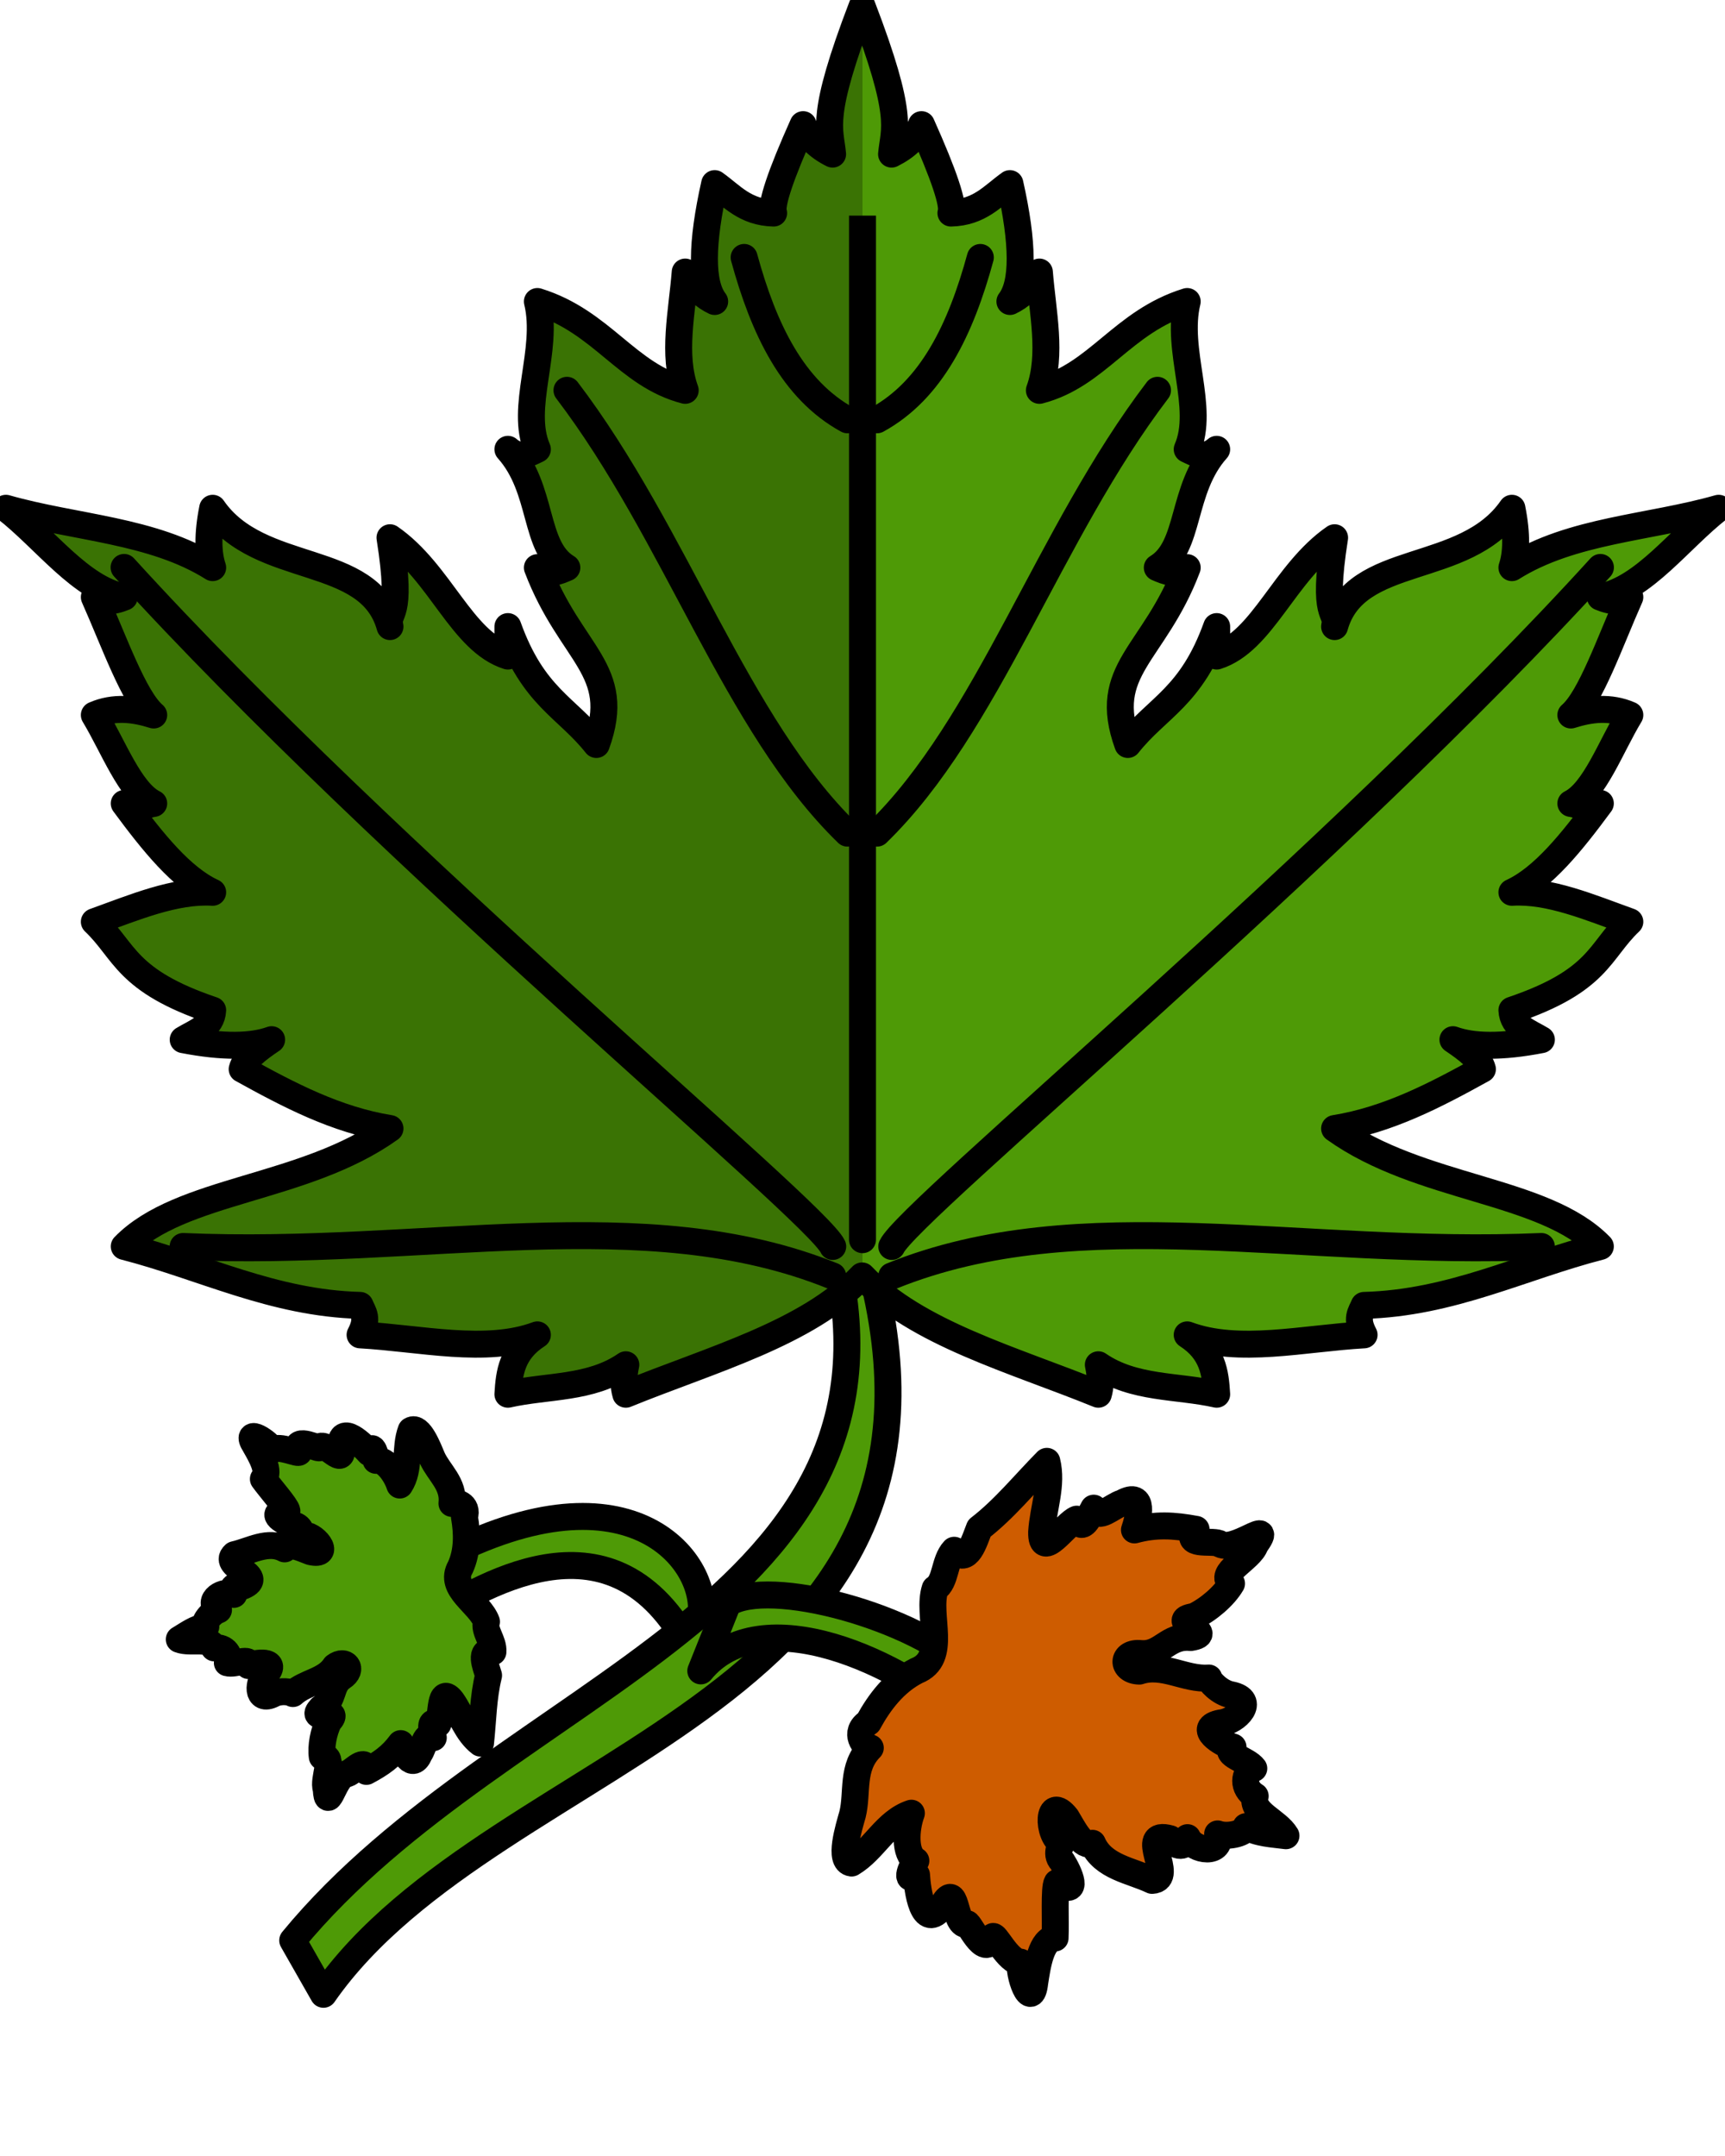 <?xml version="1.0" encoding="UTF-8" standalone="no"?>
<!-- Created with Inkscape (http://www.inkscape.org/) -->

<svg
   xmlns:dc="http://purl.org/dc/elements/1.1/"
   xmlns:cc="http://creativecommons.org/ns#"
   xmlns:rdf="http://www.w3.org/1999/02/22-rdf-syntax-ns#"
   xmlns:svg="http://www.w3.org/2000/svg"
   xmlns="http://www.w3.org/2000/svg"
   xmlns:sodipodi="http://sodipodi.sourceforge.net/DTD/sodipodi-0.dtd"
   xmlns:inkscape="http://www.inkscape.org/namespaces/inkscape"
   width="128"
   height="160"
   id="svg2"
   version="1.1"
   inkscape:version="0.48.3.1 r9886"
   sodipodi:docname="maple.svg">
  <defs
     id="defs4" />
  <sodipodi:namedview
     id="base"
     pagecolor="#ffffff"
     bordercolor="#666666"
     borderopacity="1.0"
     inkscape:pageopacity="0.0"
     inkscape:pageshadow="2"
     inkscape:zoom="1.979899"
     inkscape:cx="62.570222"
     inkscape:cy="57.21118"
     inkscape:document-units="px"
     inkscape:current-layer="layer1"
     showgrid="true"
     inkscape:window-width="1024"
     inkscape:window-height="576"
     inkscape:window-x="0"
     inkscape:window-y="0"
     inkscape:window-maximized="1">
    <inkscape:grid
       type="xygrid"
       id="grid3775"
       empspacing="4"
       visible="true"
       enabled="true"
       snapvisiblegridlinesonly="true" />
  </sodipodi:namedview>
  <g
     inkscape:label="Ebene 1"
     inkscape:groupmode="layer"
     id="layer1"
     transform="translate(0,-892.362)">
    <path
       style="color:#000000;fill:#4e9a06;stroke:#000000;stroke-width:2;stroke-linejoin:round;stroke-miterlimit:4;stroke-opacity:1;stroke-dasharray:none;marker:none;visibility:visible;display:inline;overflow:visible;enable-background:accumulate;stroke-linecap:round"
       d="m 32,1012.362 0,-4 c 14.575,-8.025 20.674,-0.139 20,4 l 0,4 c -5.33,-12.392 -14.895,-7.105 -20,-4 z"
       id="rect3792-1"
       inkscape:connector-curvature="0"
       sodipodi:nodetypes="ccccc" />
    <path
       style="color:#000000;fill:#4e9a06;stroke:#000000;stroke-width:2;stroke-linejoin:round;stroke-miterlimit:4;stroke-opacity:1;stroke-dasharray:none;marker:none;visibility:visible;display:inline;overflow:visible;enable-background:accumulate;stroke-linecap:round"
       d="m 61.72,984.362 2.28,0 c 10.731,34.725 -27.101,37.445 -40,56 l -2.28,-4 c 15.782,-19.195 47.467,-24.693 40,-52 z"
       id="rect3792"
       inkscape:connector-curvature="0"
       sodipodi:nodetypes="ccccc" />
    <path
       style="fill:#4e9a06;stroke:#000000;stroke-width:2;stroke-linecap:round;stroke-linejoin:round;stroke-miterlimit:4;stroke-opacity:1;stroke-dasharray:none"
       d="M 63.969 0.469 C 60.798 8.745 61.604 9.506 61.781 11.438 C 60.681 10.892 59.956 10.164 59.594 9.25 C 57.926 12.979 57.175 15.2 57.406 15.812 C 55.267 15.761 54.312 14.536 53.031 13.625 C 52.028 18.096 52.005 21.039 53.031 22.375 C 52.301 22.026 51.574 21.453 50.844 20.188 C 50.607 23.177 49.884 26.322 50.844 28.969 C 46.501 27.836 44.708 23.878 39.875 22.375 C 40.763 26.028 38.526 30.233 39.875 33.344 C 39.198 33.662 38.543 34.093 37.688 33.344 C 40.36 36.331 39.557 40.613 42.062 42.125 C 41.39 42.414 40.727 42.733 39.875 42.125 C 42.344 48.617 46.277 49.661 44.25 55.25 C 42.041 52.46 39.569 51.744 37.688 46.5 L 37.688 48.688 C 34.263 47.603 32.681 42.49 28.938 39.906 C 29.931 46.183 28.66 45.165 28.938 46.5 C 27.4 40.946 19.278 42.789 15.781 37.719 C 15.39 39.669 15.435 41.097 15.781 42.125 C 11.337 39.329 5.55 39.179 0.438 37.719 C 3.344 39.985 5.985 43.685 9.219 44.312 C 8.295 44.699 7.555 44.664 7 44.312 C 8.461 47.59 9.946 51.816 11.406 53.062 C 9.946 52.602 8.461 52.422 7 53.062 C 8.424 55.419 9.652 58.753 11.406 59.625 C 10.783 59.706 10.514 60.049 9.219 59.625 C 11.341 62.502 13.477 65.162 15.781 66.219 C 12.988 66.053 9.97 67.337 7 68.406 C 9.303 70.597 9.296 72.778 15.781 74.969 C 15.716 76.232 14.526 76.588 13.594 77.156 C 16.549 77.729 18.677 77.69 20.156 77.156 C 19.069 77.887 18.143 78.613 17.969 79.344 C 21.427 81.255 24.936 83.106 28.938 83.75 C 22.574 88.311 13.399 88.211 9.219 92.5 C 15.043 93.997 20.231 96.704 26.719 96.875 C 26.939 97.429 27.373 97.809 26.719 99.062 C 31.201 99.313 36.062 100.486 39.875 99.062 C 37.972 100.289 37.781 101.881 37.688 103.469 C 40.628 102.807 43.824 103.088 46.438 101.281 C 46.237 102.212 46.269 102.906 46.438 103.469 C 52.74 100.901 59.896 98.971 63.969 94.688 C 68.041 98.971 75.198 100.901 81.5 103.469 C 81.668 102.906 81.7 102.212 81.5 101.281 C 84.114 103.088 87.34 102.807 90.281 103.469 C 90.188 101.881 89.996 100.289 88.094 99.062 C 91.906 100.486 96.737 99.313 101.219 99.062 C 100.564 97.809 100.999 97.429 101.219 96.875 C 107.706 96.704 112.925 93.997 118.75 92.5 C 114.57 88.211 105.395 88.311 99.031 83.75 C 103.033 83.106 106.542 81.255 110 79.344 C 109.825 78.613 108.9 77.887 107.812 77.156 C 109.292 77.69 111.42 77.729 114.375 77.156 C 113.442 76.588 112.252 76.232 112.188 74.969 C 118.672 72.778 118.634 70.597 120.938 68.406 C 117.968 67.337 114.981 66.053 112.188 66.219 C 114.492 65.162 116.628 62.502 118.75 59.625 C 117.455 60.049 117.185 59.706 116.562 59.625 C 118.316 58.753 119.514 55.419 120.938 53.062 C 119.477 52.422 118.023 52.602 116.562 53.062 C 118.023 51.816 119.477 47.59 120.938 44.312 C 120.383 44.664 119.673 44.699 118.75 44.312 C 121.984 43.685 124.625 39.985 127.531 37.719 C 122.419 39.179 116.632 39.329 112.188 42.125 C 112.533 41.097 112.579 39.669 112.188 37.719 C 108.691 42.789 100.569 40.946 99.031 46.5 C 99.308 45.165 98.038 46.183 99.031 39.906 C 95.288 42.49 93.705 47.603 90.281 48.688 L 90.281 46.5 C 88.4 51.744 85.896 52.46 83.688 55.25 C 81.661 49.661 85.625 48.617 88.094 42.125 C 87.242 42.733 86.548 42.414 85.875 42.125 C 88.38 40.613 87.609 36.331 90.281 33.344 C 89.426 34.093 88.771 33.662 88.094 33.344 C 89.443 30.233 87.205 26.028 88.094 22.375 C 83.261 23.878 81.468 27.836 77.125 28.969 C 78.085 26.322 77.362 23.177 77.125 20.188 C 76.395 21.453 75.668 22.026 74.938 22.375 C 75.963 21.039 75.94 18.096 74.938 13.625 C 73.657 14.536 72.702 15.761 70.562 15.812 C 70.794 15.2 70.043 12.979 68.375 9.25 C 68.013 10.164 67.256 10.892 66.156 11.438 C 66.334 9.506 67.14 8.745 63.969 0.469 z "
       transform="translate(0,892.362)"
       id="path3788" />
    <path
       style="fill:none;stroke:#000000;stroke-width:2;stroke-linecap:round;stroke-linejoin:round;stroke-miterlimit:4;stroke-opacity:1;stroke-dasharray:none"
       d="m 66.172,984.865 c 1.238,-2.665 33.022,-28.873 52.584,-50.393"
       id="path3799"
       inkscape:connector-curvature="0"
       sodipodi:nodetypes="cc"
       inkscape:transform-center-x="-28.262088"
       inkscape:transform-center-y="-50.780819" />
    <path
       style="fill:none;stroke:#000000;stroke-width:2;stroke-linecap:round;stroke-linejoin:round;stroke-miterlimit:4;stroke-opacity:1;stroke-dasharray:none"
       d="m 65.076,923.517 c 4.052,-2.222 6.212,-6.714 7.668,-12.05"
       id="path3803"
       inkscape:connector-curvature="0"
       sodipodi:nodetypes="cc"
       inkscape:transform-center-x="-4.8915179"
       inkscape:transform-center-y="-92.630449" />
    <path
       style="fill:none;stroke:#000000;stroke-width:2;stroke-linecap:round;stroke-linejoin:round;stroke-miterlimit:4;stroke-opacity:1;stroke-dasharray:none"
       d="m 85.89,921.326 c -8.13,10.686 -12.543,24.828 -20.814,32.865"
       id="path3807"
       inkscape:connector-curvature="0"
       sodipodi:nodetypes="cc"
       inkscape:transform-center-x="-11.413535"
       inkscape:transform-center-y="-72.520889" />
    <path
       style="fill:none;stroke:#000000;stroke-width:2;stroke-linecap:round;stroke-linejoin:round;stroke-miterlimit:4;stroke-opacity:1;stroke-dasharray:none"
       d="m 66.172,987.056 c 14.013,-5.663 30.328,-1.414 48.202,-2.191"
       id="path3813"
       inkscape:connector-curvature="0"
       sodipodi:nodetypes="cc"
       inkscape:transform-center-x="-26.088083"
       inkscape:transform-center-y="-25.092576" />
    <path
       style="fill:none;stroke:#000000;stroke-width:2;stroke-linecap:round;stroke-linejoin:round;stroke-miterlimit:4;stroke-opacity:1;stroke-dasharray:none"
       d="M 61.79,984.865 C 60.552,982.199 28.767,955.992 9.206,934.472"
       id="path3799-6"
       inkscape:connector-curvature="0"
       sodipodi:nodetypes="cc"
       inkscape:transform-center-x="-28.262088"
       inkscape:transform-center-y="-50.780819" />
    <path
       style="fill:none;stroke:#000000;stroke-width:2;stroke-linecap:round;stroke-linejoin:round;stroke-miterlimit:4;stroke-opacity:1;stroke-dasharray:none"
       d="M 62.885,923.517 C 58.833,921.295 56.673,916.802 55.217,911.466"
       id="path3803-9"
       inkscape:connector-curvature="0"
       sodipodi:nodetypes="cc"
       inkscape:transform-center-x="-4.8915179"
       inkscape:transform-center-y="-92.630449" />
    <path
       style="fill:none;stroke:#000000;stroke-width:2;stroke-linecap:round;stroke-linejoin:round;stroke-miterlimit:4;stroke-opacity:1;stroke-dasharray:none"
       d="m 42.071,921.326 c 8.13,10.686 12.543,24.828 20.814,32.865"
       id="path3807-2"
       inkscape:connector-curvature="0"
       sodipodi:nodetypes="cc"
       inkscape:transform-center-x="-11.413535"
       inkscape:transform-center-y="-72.520889" />
    <path
       style="fill:none;stroke:#000000;stroke-width:2;stroke-linecap:round;stroke-linejoin:round;stroke-miterlimit:4;stroke-opacity:1;stroke-dasharray:none"
       d="m 61.79,987.056 c -14.013,-5.663 -30.328,-1.414 -48.202,-2.191"
       id="path3813-3"
       inkscape:connector-curvature="0"
       sodipodi:nodetypes="cc"
       inkscape:transform-center-x="-26.088083"
       inkscape:transform-center-y="-25.092576" />
    <path
       style="fill:none;stroke:#000000;stroke-width:2;stroke-linecap:round;stroke-linejoin:miter;stroke-opacity:1;stroke-miterlimit:4;stroke-dasharray:none"
       d="m 64,88 0,-72 0,76"
       id="path3941"
       inkscape:connector-curvature="0"
       transform="translate(0,892.362)" />
    <path
       style="fill:#000000;stroke:none;stroke-width:2;stroke-linecap:round;stroke-linejoin:round;stroke-miterlimit:4;stroke-opacity:1;stroke-dasharray:none;fill-opacity:1;opacity:0.25"
       d="M 63.969 0.469 C 60.798 8.745 61.604 9.506 61.781 11.438 C 60.681 10.892 59.956 10.164 59.594 9.25 C 57.926 12.979 57.175 15.2 57.406 15.812 C 55.267 15.761 54.312 14.536 53.031 13.625 C 52.028 18.096 52.005 21.039 53.031 22.375 C 52.301 22.026 51.574 21.453 50.844 20.188 C 50.607 23.177 49.884 26.322 50.844 28.969 C 46.501 27.836 44.708 23.878 39.875 22.375 C 40.763 26.028 38.526 30.233 39.875 33.344 C 39.198 33.662 38.543 34.093 37.688 33.344 C 40.36 36.331 39.557 40.613 42.062 42.125 C 41.39 42.414 40.727 42.733 39.875 42.125 C 42.344 48.617 46.277 49.661 44.25 55.25 C 42.041 52.46 39.569 51.744 37.688 46.5 L 37.688 48.688 C 34.263 47.603 32.681 42.49 28.938 39.906 C 29.931 46.183 28.66 45.165 28.938 46.5 C 27.4 40.946 19.278 42.789 15.781 37.719 C 15.39 39.669 15.435 41.097 15.781 42.125 C 11.337 39.329 5.55 39.179 0.438 37.719 C 3.344 39.985 5.985 43.685 9.219 44.312 C 8.295 44.699 7.555 44.664 7 44.312 C 8.461 47.59 9.946 51.816 11.406 53.062 C 9.946 52.602 8.461 52.422 7 53.062 C 8.424 55.419 9.652 58.753 11.406 59.625 C 10.783 59.706 10.514 60.049 9.219 59.625 C 11.341 62.502 13.477 65.162 15.781 66.219 C 12.988 66.053 9.97 67.337 7 68.406 C 9.303 70.597 9.296 72.778 15.781 74.969 C 15.716 76.232 14.526 76.588 13.594 77.156 C 16.549 77.729 18.677 77.69 20.156 77.156 C 19.069 77.887 18.143 78.613 17.969 79.344 C 21.427 81.255 24.936 83.106 28.938 83.75 C 22.574 88.311 13.399 88.211 9.219 92.5 C 15.043 93.997 20.231 96.704 26.719 96.875 C 26.939 97.429 27.373 97.809 26.719 99.062 C 31.201 99.313 36.062 100.486 39.875 99.062 C 37.972 100.289 37.781 101.881 37.688 103.469 C 40.628 102.807 43.824 103.088 46.438 101.281 C 46.237 102.212 46.269 102.906 46.438 103.469 C 52.74 100.901 59.896 98.971 63.969 94.688 C 63.979 94.698 63.99 94.708 64 94.719 L 64 0.562 C 63.987 0.528 63.982 0.503 63.969 0.469 z "
       transform="translate(0,892.362)"
       id="path3788-3" />
    <path
       style="fill:#4e9a06;stroke:#000000;stroke-width:2;stroke-linecap:round;stroke-linejoin:round;stroke-miterlimit:4;stroke-opacity:1;stroke-dasharray:none"
       d="m 13.303,1014.022 c 0.876,0.335 2.21,-0.225 2.593,0.632 0.814,-0.106 1.265,0.597 0.974,1.108 0.572,0.158 1.757,-0.453 1.574,0.204 0.566,-0.231 2.191,-0.432 1.312,0.597 -0.626,0.603 -0.743,2.14 0.48,1.526 0.573,-0.313 1.408,-0.157 1.498,-0.045 0.933,-0.859 2.394,-0.895 3.127,-2.012 0.771,-0.582 1.392,0.22 0.522,0.779 -0.934,0.619 -0.507,1.651 -1.553,2.321 -1.024,1.121 1.626,-0.179 0.553,0.994 -0.371,0.766 -0.58,1.839 -0.469,2.608 0.961,-0.07 0.016,1.661 0.294,2.395 0.105,1.896 0.602,-1.124 1.561,-1.138 0.451,-0.146 1.39,-1.333 1.416,-0.171 1.075,-0.57 1.861,-1.127 2.549,-2.062 0.207,0.59 0.854,2.023 1.395,0.732 0.336,-0.482 0.417,-1.582 1.023,-1.172 -0.099,-0.568 -0.335,-1.385 0.345,-1.021 0.323,-0.536 0.083,-2.94 1.035,-1.698 0.719,1.03 1.094,2.33 2.123,3.122 0.185,-1.68 0.194,-3.406 0.598,-5.025 -0.21,-0.702 -0.742,-1.951 0.324,-1.748 0.065,-0.801 -0.709,-1.567 -0.477,-2.233 -0.522,-1.409 -2.862,-2.454 -1.937,-4.046 0.538,-1.188 0.511,-2.524 0.299,-3.737 0.312,-0.937 -0.676,-1.153 -0.926,-0.997 0.16,-1.45 -0.961,-2.265 -1.463,-3.368 -0.284,-0.68 -0.954,-2.425 -1.566,-2.054 -0.497,1.307 -0.059,2.857 -0.845,4.057 -0.275,-0.838 -1.054,-1.94 -1.76,-1.834 0.003,-0.298 -0.274,-1.398 -0.499,-0.57 -0.501,-0.561 -2.156,-2.193 -2.108,-0.485 0.305,1.731 -1.09,-0.412 -1.618,0.078 0.24,0.31 -1.984,-0.944 -1.497,0.332 0.099,0.284 -1.439,-0.534 -1.998,-0.119 -0.233,-0.551 -2.11,-1.733 -1.262,-0.38 0.454,0.797 1.164,2.01 0.624,2.529 0.515,0.714 1.703,2.047 1.745,2.373 -1.48,0.138 -0.156,0.83 0.505,1.052 0.576,0.073 0.602,0.792 0.611,0.744 0.87,-0.182 2.271,1.605 0.647,1.225 -0.684,-0.253 -1.681,-0.746 -1.932,-0.209 -1.233,-0.654 -2.524,0.159 -3.717,0.428 -0.962,0.855 2.378,1.598 0.633,2.331 -0.715,-0.194 -0.937,0.292 -0.689,0.619 -0.723,-0.369 -2.078,0.457 -1.134,1.153 -0.588,0.197 -1.173,1.03 -0.94,1.241 -0.735,0.111 -1.344,0.572 -1.966,0.943 z"
       id="path3788-8-6"
       inkscape:connector-curvature="0"
       inkscape:transform-center-x="16.466281"
       inkscape:transform-center-y="0.78110087" />
    <path
       style="color:#000000;fill:#4e9a06;stroke:#000000;stroke-width:2;stroke-linejoin:round;stroke-miterlimit:4;stroke-opacity:1;stroke-dasharray:none;marker:none;visibility:visible;display:inline;overflow:visible;enable-background:accumulate;stroke-linecap:round"
       d="m 72,1020.362 0,-4 c -4,-4 -15,-7 -18,-5 l -2,5 c 4.5,-5.499 14.875,-0.624 20,4 z"
       id="rect3792-1-7"
       inkscape:connector-curvature="0"
       sodipodi:nodetypes="ccccc" />
    <path
       style="fill:#ce5c00;stroke:#000000;stroke-width:2;stroke-linecap:round;stroke-linejoin:round;stroke-miterlimit:4;stroke-opacity:1;stroke-dasharray:none"
       d="m 95.423,1028.592 c -0.667,-1.125 -2.609,-1.669 -2.284,-2.938 -0.982,-0.589 -0.865,-1.749 -0.104,-2.054 -0.487,-0.668 -2.312,-1.029 -1.542,-1.587 -0.818,-0.239 -2.768,-1.428 -0.916,-1.789 1.206,-0.116 2.666,-1.694 0.798,-2.083 -0.897,-0.155 -1.674,-1.05 -1.676,-1.25 -1.764,0.129 -3.391,-1.098 -5.159,-0.513 -1.347,-0.032 -1.33,-1.446 0.105,-1.303 1.557,0.133 1.985,-1.364 3.708,-1.19 2.091,-0.337 -1.931,-1.213 0.257,-1.565 1.069,-0.515 2.227,-1.506 2.773,-2.442 -1.11,-0.756 1.422,-1.828 1.755,-2.871 1.529,-2.162 -1.631,0.706 -2.691,-0.11 -0.619,-0.231 -2.674,0.252 -1.695,-1.04 -1.668,-0.309 -3.01,-0.382 -4.572,0.043 0.286,-0.823 0.821,-2.95 -0.89,-2.008 -0.784,0.235 -1.826,1.367 -2.133,0.393 -0.384,0.706 -0.834,1.804 -1.262,0.817 -0.817,0.306 -2.639,3.14 -2.603,0.958 0.108,-1.749 0.825,-3.493 0.387,-5.25 -1.658,1.674 -3.164,3.553 -5.009,4.971 -0.379,0.949 -0.881,2.774 -1.868,1.628 -0.764,0.819 -0.584,2.326 -1.414,2.853 -0.651,1.991 1,5.161 -1.391,6.099 -1.617,0.831 -2.746,2.315 -3.566,3.823 -1.153,0.752 -0.261,1.845 0.148,1.891 -1.432,1.445 -0.913,3.307 -1.321,4.946 -0.279,0.989 -1.059,3.475 -0.07,3.601 1.675,-0.997 2.541,-3.069 4.439,-3.699 -0.426,1.154 -0.531,3.033 0.332,3.528 -0.261,0.323 -0.913,1.765 0.051,1.055 0.061,1.047 0.454,4.264 1.883,2.357 1.167,-2.155 0.833,1.394 1.836,1.317 0.006,-0.546 1.349,2.751 1.924,0.935 0.138,-0.396 1.11,1.83 2.079,1.861 -0.223,0.804 0.803,3.722 1.049,1.509 0.195,-1.264 0.471,-3.205 1.51,-3.302 0.056,-1.225 -0.086,-3.712 0.151,-4.104 1.736,1.131 0.89,-0.771 0.36,-1.587 -0.565,-0.578 0.03,-1.387 -0.022,-1.341 -1.109,-0.555 -1.089,-3.721 0.355,-1.899 0.528,0.869 1.19,2.272 1.929,1.903 0.78,1.783 2.894,2.014 4.43,2.754 1.792,-0.1 -1.212,-3.806 1.329,-3.094 0.613,0.832 1.277,0.493 1.29,-0.079 0.469,1.03 2.665,1.302 2.238,-0.276 0.813,0.294 2.173,-0.108 2.103,-0.541 0.899,0.516 1.963,0.542 2.964,0.675 z"
       id="path3788-8"
       inkscape:connector-curvature="0"
       inkscape:transform-center-x="-16.673917"
       inkscape:transform-center-y="13.378535" />
  </g>
</svg>
